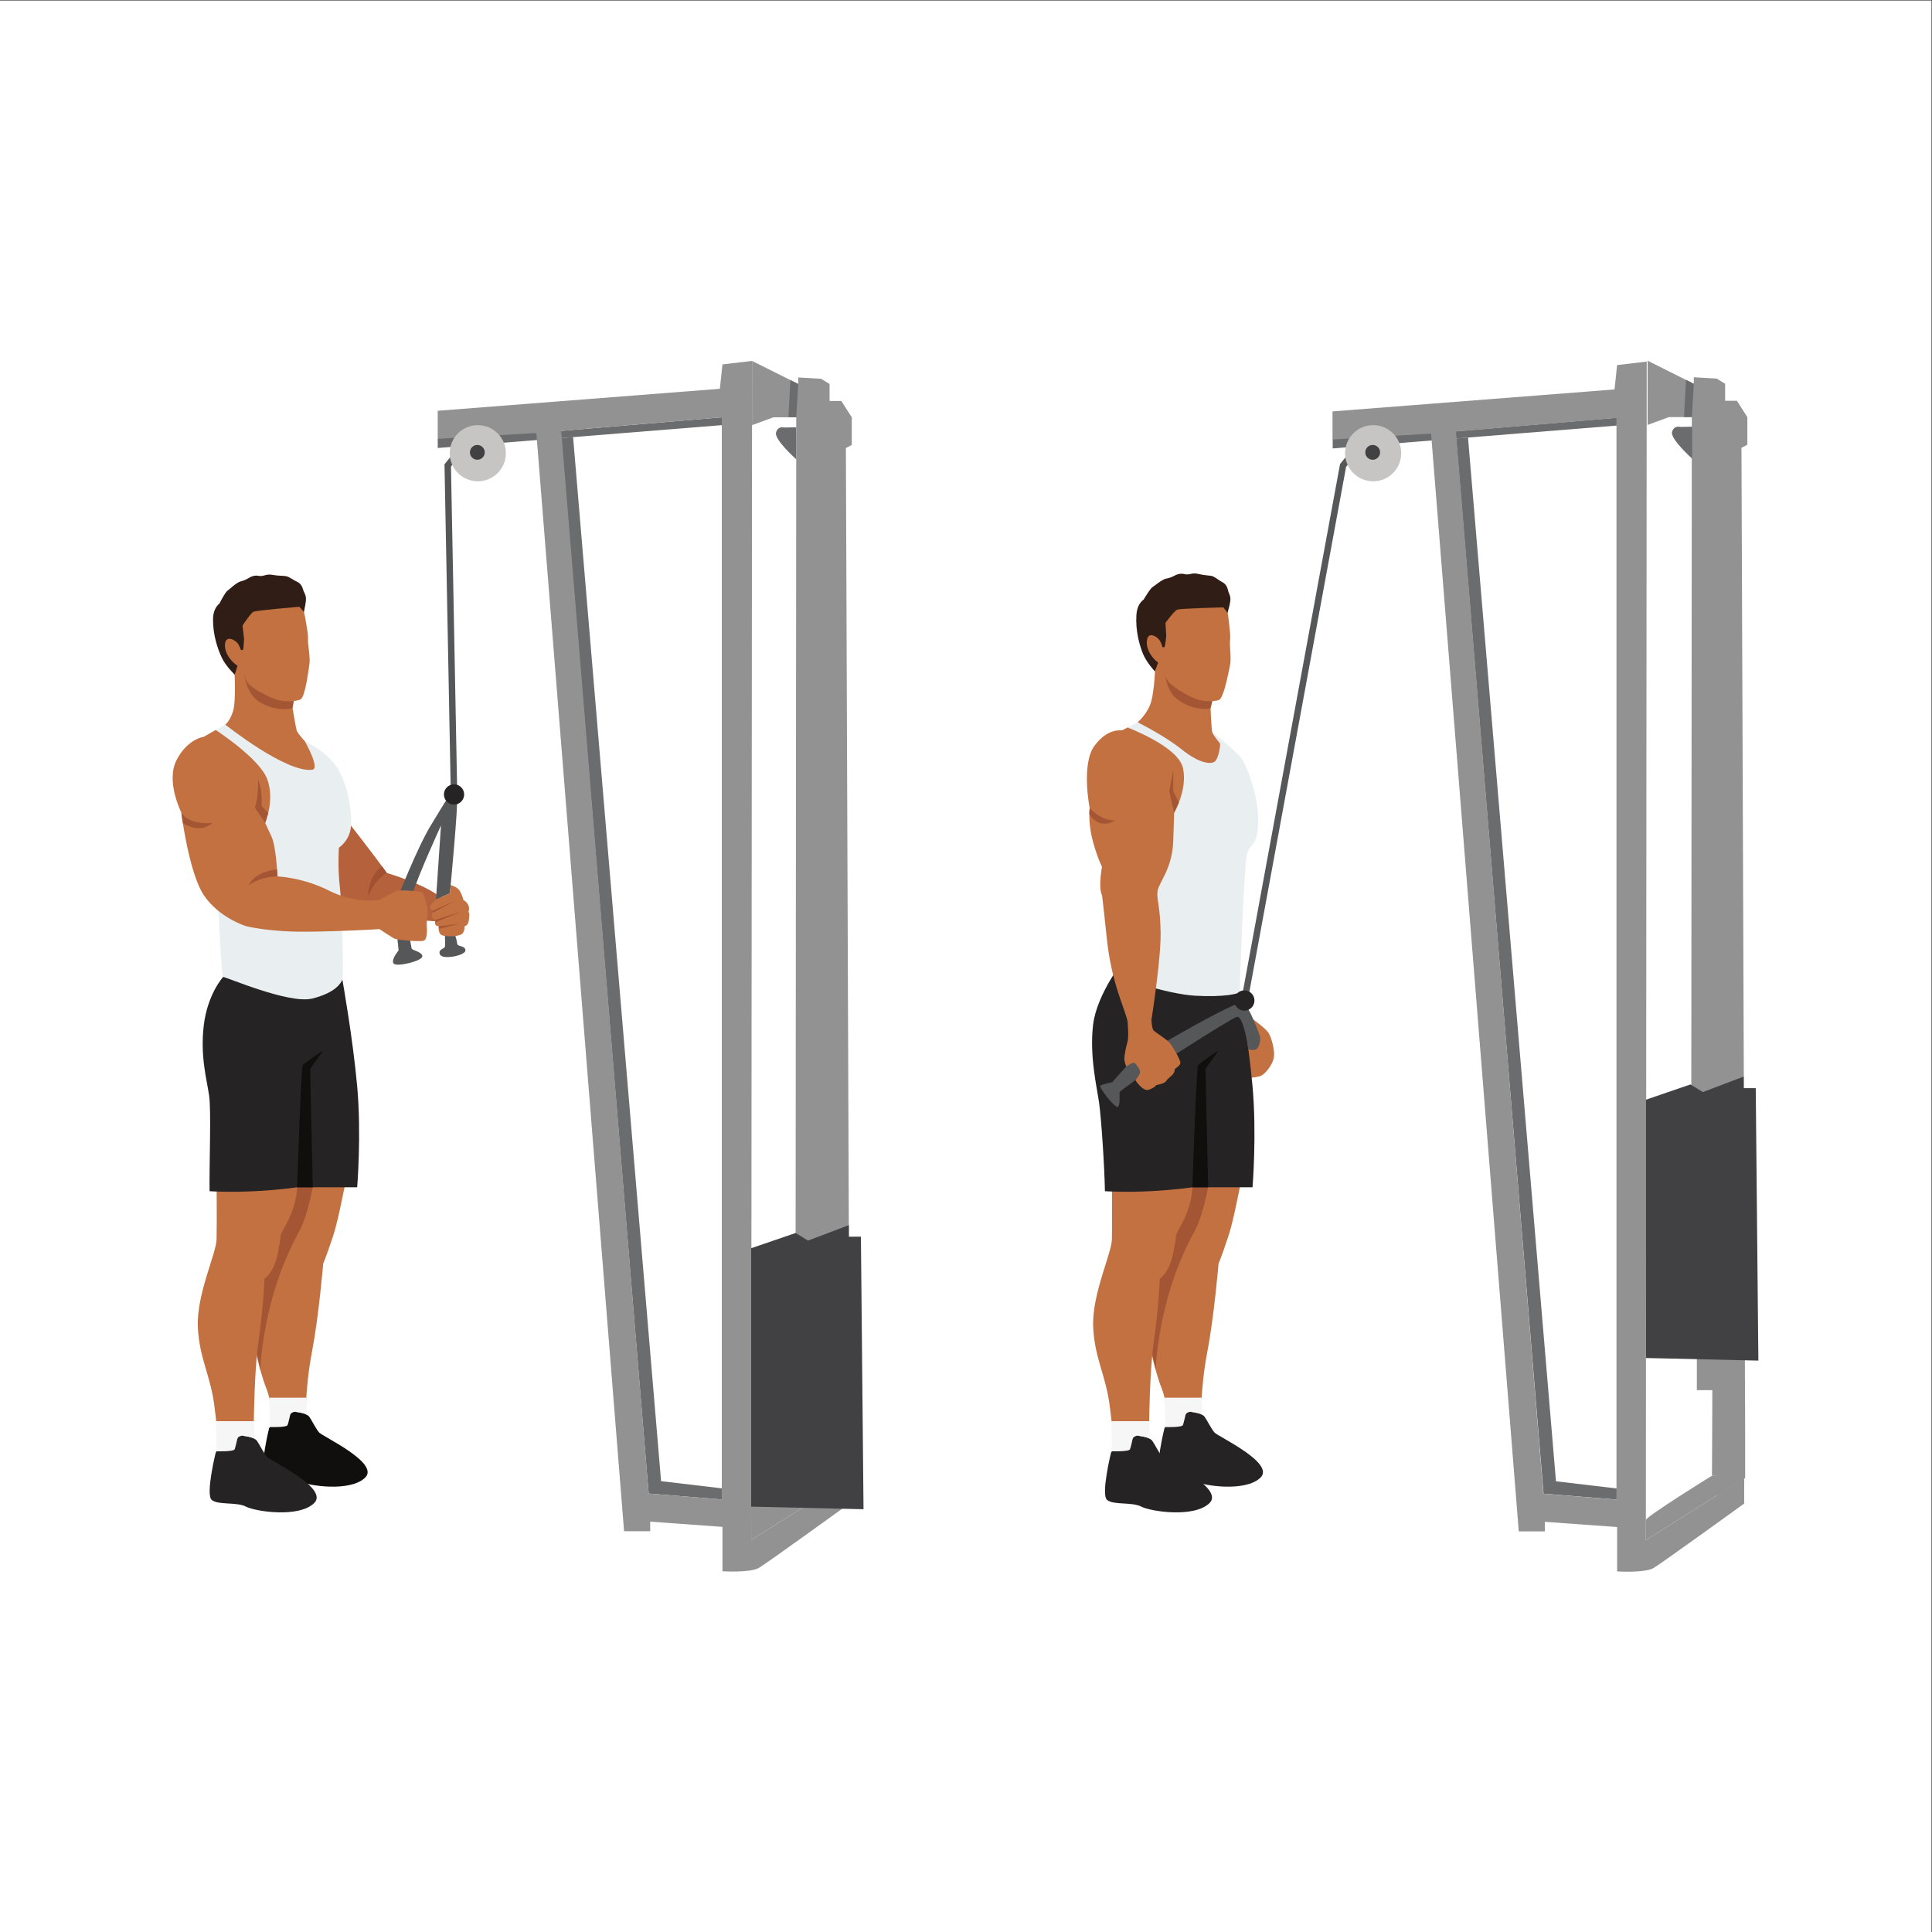 <?xml version="1.0" encoding="UTF-8" standalone="no"?>
<svg
   xmlns:dc="http://purl.org/dc/elements/1.1/"
   xmlns:cc="http://creativecommons.org/ns#"
   xmlns:rdf="http://www.w3.org/1999/02/22-rdf-syntax-ns#"
   xmlns:svg="http://www.w3.org/2000/svg"
   xmlns="http://www.w3.org/2000/svg"
   viewBox="0 0 2666.667 2666.667"
   height="2666.667"
   width="2666.667"
   xml:space="preserve"
   id="svg2"
   version="1.1"><rect x="0" y="0" width="2666.667" height="2666.667" fill="#333333" stroke="none"/><defs
     id="defs6" /><g
     transform="matrix(1.333,0,0,-1.333,0,2666.667)"
     id="g10"><g
       transform="scale(0.1)"
       id="g12"><g
         transform="scale(1.227)"
         id="g14"><path
           id="path16"
           style="fill:#ffffff;fill-opacity:1;fill-rule:nonzero;stroke:none"
           d="M 16300,0 H 0 V 16300 H 16300 V 0" /></g><path
         id="path18"
         style="fill:#6b6c6e;fill-opacity:1;fill-rule:nonzero;stroke:none"
         d="m 5934.05,15479 911.1,-10810.7 628.89,-74.4 v -115 l -757.37,60.9 -905.7,10929.3 123.08,9.9" /><path
         id="path20"
         style="fill:#6b6c6e;fill-opacity:1;fill-rule:nonzero;stroke:none"
         d="m 4724.05,15645.7 -191.6,-184.8 v -94.7 l 2941.59,236.7 v 81.1 l -1920.49,-162.3 -829.5,124" /><path
         id="path22"
         style="fill:#929292;fill-opacity:1;fill-rule:nonzero;stroke:none"
         d="m 7474.04,15602.9 v -11124 l -757.37,60.9 -905.7,11003.7 1663.07,140.5 z m 304.3,-11543.2 9.02,12208.1 -306.55,-36 -27.06,-252.5 -2921.3,-227.7 v -290.7 l 1021.1,60.8 908.4,-11371.9 h 270.5 v 99.2 l 748.36,-54.1 v -459.8 c 0,0 288.52,-18.1 378.68,36 90.16,54.1 937.7,667.2 937.7,667.2 v 261.5 L 7778.34,4059.7" /><path
         id="path24"
         style="fill:#565759;fill-opacity:1;fill-rule:nonzero;stroke:none"
         d="m 4667.93,11778.2 -65.39,3419.2 7.68,9.5 c 16.02,19.7 157.08,193.6 178.27,214.6 l 46.94,-47.5 c -13.4,-13.2 -105.57,-125.6 -165.69,-199.7 l 64.92,-3394.9 -66.73,-1.2" /><path
         id="path26"
         style="fill:#c37140;fill-opacity:1;fill-rule:nonzero;stroke:none"
         d="m 3603.76,7846.5 c -31.55,-54.1 -81.14,-419.2 -157.78,-649.1 -76.64,-230 -99.18,-275 -99.18,-275 0,0 -45.08,-545.5 -117.22,-919.7 -72.12,-374.2 -67.62,-743.9 -67.62,-743.9 0,0 -356.14,-9 -356.14,0 0,9.1 22.53,193.9 -49.59,374.2 -72.13,180.3 -148.77,545.5 -148.77,604.1 0,58.6 180.32,1532.8 193.85,1568.9 13.52,36 119.67,347 275,284 155.33,-63.1 527.45,-243.5 527.45,-243.5" /><path
         id="path28"
         style="fill:#a45634;fill-opacity:1;fill-rule:nonzero;stroke:none"
         d="m 3238.6,7711.3 c 0,0 -54.1,-293 -132.99,-441.8 -78.89,-148.8 -209.63,-392.9 -308.81,-793.8 -99.18,-400.9 -100.85,-657.1 -100.85,-657.1 l -88.49,418.5 238.93,1474.2 c 0,0 339.41,76.4 365.16,67.6 25.75,-8.7 27.05,-67.6 27.05,-67.6" /><path
         id="path30"
         style="fill:#c37140;fill-opacity:1;fill-rule:nonzero;stroke:none"
         d="m 2242.29,7801.4 c 0,0 4.51,-482.3 0,-631.1 -4.51,-148.8 -207.37,-568 -193.85,-901.6 13.53,-333.6 135.74,-506.5 174.32,-844.6 38.57,-338.1 60.11,-381.7 60.11,-381.7 l 345.3,246.8 c 0,0 5.35,514.4 45.4,802.1 58.88,423 64.62,673.3 64.62,673.3 0,0 99.18,58.6 139.76,270.5 40.57,211.8 22.54,175.8 40.57,211.8 18.03,36.1 149.9,235.1 157.79,464.4 7.88,229.3 -369.67,198.3 -486.89,193.8 -117.21,-4.5 -347.13,-103.7 -347.13,-103.7" /><path
         id="path32"
         style="fill:#252323;fill-opacity:1;fill-rule:nonzero;stroke:none"
         d="m 2309.92,9888.7 c 0,0 -160.79,-175.8 -199.87,-500.4 -39.07,-324.6 33.07,-568 55.6,-730.3 22.54,-162.3 0,-725.8 4.51,-987.3 0,0 193.85,-13.5 464.35,0 270.49,13.5 441.8,40.6 441.8,40.6 h 622.13 c 0,0 45.08,545.5 0,1045.9 -45.09,500.4 -153.28,1104.5 -153.28,1104.5 0,0 -1136.06,94.7 -1163.11,85.6 -27.05,-9 -72.13,-58.6 -72.13,-58.6" /><path
         id="path34"
         style="fill:#565759;fill-opacity:1;fill-rule:nonzero;stroke:none"
         d="m 4606.08,10324.5 c 0,0 7.52,-105.2 0,-124.7 -7.51,-19.5 -78.14,-27 -48.08,-81.1 30.05,-54.1 268.99,-6.1 261.47,48 -7.51,54.1 -82.39,28.6 -86.27,70.7 -3.89,42 -37.46,138.2 -37.46,138.2 l -89.66,-51.1" /><path
         id="path36"
         style="fill:#b5613b;fill-opacity:1;fill-rule:nonzero;stroke:none"
         d="m 3576.71,11529.7 c 0,0 297.55,-378.7 428.29,-563.5 0,0 410.24,-121.7 554.5,-252.5 144.26,-130.7 211.89,-249.4 9.02,-249.4 -202.87,0 -631.15,64.6 -775.41,105.2 -144.26,40.6 -383.2,108.2 -383.2,108.2 0,0 -171.31,180.2 -130.74,365.1 40.58,184.9 76.65,302.1 76.65,302.1 l 220.89,184.8" /><path
         id="path38"
         style="fill:#e9eef1;fill-opacity:1;fill-rule:nonzero;stroke:none"
         d="m 2509.78,12474.9 c -36.07,0 -152.53,39.1 -176.95,27.1 -24.42,-12 -222.78,-126.2 -222.78,-126.2 l 87.16,-819 c 0,0 42.83,-836.3 56.35,-903.9 13.53,-67.6 38.32,-770.9 56.36,-764.2 18.03,6.8 680.73,-284 924.17,-223.1 243.44,60.8 297.55,162.3 311.07,196.1 13.52,33.8 -4.51,784.4 -27.05,969.2 -22.54,184.9 -9.02,396.8 -9.02,396.8 0,0 121.73,76.6 126.23,238.9 4.51,162.3 -31.56,397.8 -135.24,575.3 -103.69,177.6 -344.13,288.8 -344.13,288.8 l -646.17,144.2" /><path
         id="path40"
         style="fill:#c37140;fill-opacity:1;fill-rule:nonzero;stroke:none"
         d="m 2426.9,13068.1 c 0,0 19.77,-316.7 -13.3,-424.9 -33.06,-108.2 -80.77,-141.2 -80.77,-141.2 0,0 630.77,-503.4 901.26,-467.2 83.45,11.2 -78.14,295.9 -78.14,295.9 0,0 -75.13,81.1 -84.15,111.2 -9.02,30 -42.45,231 -42.45,231 l -283.61,532.4 c 0,0 -257,31.4 -278.04,23.2 -21.03,-8.2 -40.8,-160.4 -40.8,-160.4" /><path
         id="path42"
         style="fill:#a45634;fill-opacity:1;fill-rule:nonzero;stroke:none"
         d="m 3099.13,13061.5 -140.16,-272.2 -428.78,232.2 c 0,0 16.86,-203.2 162.18,-288.8 167.17,-98.5 306.75,-67.7 336.98,-59.8 l 69.78,388.6" /><path
         id="path44"
         style="fill:#c37140;fill-opacity:1;fill-rule:nonzero;stroke:none"
         d="m 2110.05,12375.8 c 0,0 -169.81,-21.1 -282.51,-242 -112.71,-220.9 49.59,-541 49.59,-541 0,0 77.34,-622.7 232.92,-856.5 155.58,-233.9 434.29,-320.1 434.29,-320.1 0,0 234.42,-63.1 640.16,-58.6 405.74,4.5 743.85,27 743.85,27 v 302.1 c 0,0 -243.44,-45.1 -518.44,94.7 -275,139.7 -537.04,148.7 -537.04,148.7 0,0 -12.96,311.1 -62.55,414.8 -49.59,103.7 -64.58,139.7 -64.58,139.7 0,0 101.06,234.5 21.97,450.8 -79.11,216.5 -534.58,510.9 -534.58,510.9 l -123.08,-70.5" /><path
         id="path46"
         style="fill:#a45634;fill-opacity:1;fill-rule:nonzero;stroke:none"
         d="m 2670.57,11940 c 0,0 13.53,-162.3 -31.56,-297.6 l 106.73,-157.8 31.76,101.6 -69.24,74.2 c 0,0 11.9,162.4 -37.69,279.6" /><path
         id="path48"
         style="fill:#a45634;fill-opacity:1;fill-rule:nonzero;stroke:none"
         d="m 1877.13,11592.8 c 0,0 57.09,-130.7 323.83,-108.2 0,0 -115.88,-122.4 -307.76,-2.6 l -16.07,110.8" /><path
         id="path50"
         style="fill:#a45634;fill-opacity:1;fill-rule:nonzero;stroke:none"
         d="m 2872.87,10930.1 c 0,0 -157.22,4.5 -296.97,-90.1 0,0 53.4,139.7 292.68,162.2 l 4.29,-72.1" /><path
         id="path52"
         style="fill:#a15032;fill-opacity:1;fill-rule:nonzero;stroke:none"
         d="m 4005,10966.2 c 0,0 -108.2,-45.1 -193.86,-243.4 0,0 -3.05,211.9 144.99,311.1 l 48.87,-67.7" /><path
         id="path54"
         style="fill:#100f0d;fill-opacity:1;fill-rule:nonzero;stroke:none"
         d="m 3346.8,9126.9 c -18.04,-9.1 -193.86,-126.3 -211.89,-153.3 -18.03,-27.1 -58.6,-1262.3 -58.6,-1262.3 h 162.29 l -27.05,1226.2 135.25,189.4" /><path
         id="path56"
         style="fill:#565759;fill-opacity:1;fill-rule:nonzero;stroke:none"
         d="m 4566.26,11457.6 c 0,0 -237.19,-517.7 -290.78,-698.8 -53.58,-181.1 -171.31,-117.2 -171.31,-94.7 0,22.6 225.41,581.6 356.15,793.5 130.74,211.9 180.33,311.1 216.39,315.6 36.07,4.5 36.07,-13.6 54.1,-40.6 18.03,-27.1 -72.13,-978.3 -72.13,-978.3 l -144.26,-63.1 51.84,766.4" /><path
         id="path58"
         style="fill:#565759;fill-opacity:1;fill-rule:nonzero;stroke:none"
         d="m 4104.17,10389.1 23.09,-225.4 c 0,0 -87.7,-105.2 -48.63,-138.2 39.07,-33.1 297.54,30 294.53,78.1 -3,48.1 -108.19,60.1 -111.2,81.2 -3,21 -41.07,228.4 -41.07,228.4 l -116.72,-24.1" /><path
         id="path60"
         style="fill:#c37140;fill-opacity:1;fill-rule:nonzero;stroke:none"
         d="m 4514.42,10691.2 c 0,0 -54.1,-48.1 -63.12,-73.6 -9.01,-25.6 31.56,-42.1 31.56,-42.1 0,0 -40.57,-84.2 31.56,-93.2 0,0 -36.07,-63.1 30.05,-69.1 0,0 -15.02,-75.1 36.07,-93.2 51.09,-18 186.34,-12 210.38,21.1 24.05,33 18.04,72.1 18.04,72.1 0,0 39.06,6 45.07,60.1 6.01,54.1 9.02,75 0,82.6 -9.01,7.6 15.03,35.8 -6.01,78.8 -21.03,43 -48.08,43 -51.09,56.5 -3,13.5 -15.03,56.7 -39.07,93.7 -24.04,37 -91.19,55.1 -91.19,55.1 l -7.99,-85.7 -144.26,-63.1" /><path
         id="path62"
         style="fill:#a45634;fill-opacity:1;fill-rule:nonzero;stroke:none"
         d="m 4718.79,10680.7 -235.93,-105.2 -8.69,-25.6 z" /><path
         id="path64"
         style="fill:#a45634;fill-opacity:1;fill-rule:nonzero;stroke:none"
         d="M 4514.42,10482.3 4781.9,10568 4505,10454 Z" /><path
         id="path66"
         style="fill:#a45634;fill-opacity:1;fill-rule:nonzero;stroke:none"
         d="m 4544.47,10413.2 216.39,27 -218.42,-52.5 z" /><path
         id="path68"
         style="fill:#c6c5c3;fill-opacity:1;fill-rule:nonzero;stroke:none"
         d="m 5238.32,15312.1 c 0,-160.6 -130.19,-290.8 -290.79,-290.8 -160.59,0 -290.77,130.2 -290.77,290.8 0,160.6 130.18,290.8 290.77,290.8 160.6,0 290.79,-130.2 290.79,-290.8" /><path
         id="path70"
         style="fill:#414042;fill-opacity:1;fill-rule:nonzero;stroke:none"
         d="m 5019.34,15321.1 c 0,-42.3 -34.32,-76.6 -76.64,-76.6 -42.33,0 -76.65,34.3 -76.65,76.6 0,42.3 34.32,76.6 76.65,76.6 42.32,0 76.64,-34.3 76.64,-76.6" /><path
         id="path72"
         style="fill:#929292;fill-opacity:1;fill-rule:nonzero;stroke:none"
         d="m 7787.36,16267.8 477.87,-238.9 v 67.6 l 236.68,-13.5 87.91,-54.1 v -175.8 h 121.72 l 108.2,-169.1 v -286.3 l -60.86,-31.5 38.31,-10206.6 V 4699.8 L 7778.34,4059.7 c 0,0 -0.99,1244.2 0,1298.3 1.01,54.1 459.84,1740.2 459.84,1740.2 l 6.76,8585.8 h -81.15 -155.53 l -221.39,-81.1 0.49,664.9" /><path
         id="path74"
         style="fill:#6b6c6e;fill-opacity:1;fill-rule:nonzero;stroke:none"
         d="m 8120.97,15578.1 c 0,0 -67.63,20.3 -85.66,-53 -18.03,-73.3 209.29,-276.1 209.29,-276.1 v 331.6 l -123.63,-2.5" /><path
         id="path76"
         style="fill:#6b6c6e;fill-opacity:1;fill-rule:nonzero;stroke:none"
         d="m 8265.23,16028.9 -20.29,-344.9 h -81.15 l 20.29,385.5 81.15,-40.6" /><path
         id="path78"
         style="fill:#414042;fill-opacity:1;fill-rule:nonzero;stroke:none"
         d="m 7777.9,7080.1 460.39,157.8 128.38,-78.9 422.42,160.1 v -119.5 h 125.32 l 27.05,-2822.1 -1163.56,27 v 2675.6" /><path
         id="path80"
         style="fill:#100f0d;fill-opacity:1;fill-rule:nonzero;stroke:none"
         d="m 2786.35,5216.3 c 0,0 -104.58,-423.5 -40.71,-478.9 63.87,-55.3 250.16,-18.4 346.64,-68.3 96.47,-49.8 533.95,-115.4 688.7,35.7 154.75,151.1 -439.61,425.4 -475.99,467 -36.39,41.6 -74.15,123.4 -102.38,162.7 -28.23,39.3 -134.97,50.7 -134.97,50.7 0,0 -52.4,86.7 -107.5,40.6 -55.11,-46.1 -173.79,-209.5 -173.79,-209.5" /><path
         id="path82"
         style="fill:#f5f6f5;fill-opacity:1;fill-rule:nonzero;stroke:none"
         d="m 3053.01,5386.7 c 0,0 -41.16,-5.8 -48.07,-32.1 -6.91,-26.4 -16.99,-79 -27.2,-105.5 -10.22,-26.5 -182.55,-20.7 -182.55,-20.7 l -6.29,304.2 h 382.41 l 8.1,-176.3 c 0,0 -29.28,16.7 -126.4,30.4" /><path
         id="path84"
         style="fill:#252323;fill-opacity:1;fill-rule:nonzero;stroke:none"
         d="m 2233.77,4965.1 c 0,0 -107.14,-433.9 -41.71,-490.6 65.43,-56.7 256.29,-18.9 355.13,-70 98.85,-51 547.05,-118.3 705.59,36.5 158.54,154.8 -450.38,435.8 -487.66,478.5 -37.28,42.6 -75.96,126.4 -104.89,166.7 -28.92,40.3 -138.28,51.9 -138.28,51.9 0,0 -53.67,88.8 -110.13,41.6 -56.46,-47.2 -178.05,-214.6 -178.05,-214.6" /><path
         id="path86"
         style="fill:#f5f6f5;fill-opacity:1;fill-rule:nonzero;stroke:none"
         d="m 2506.96,5139.6 c 0,0 -42.17,-5.8 -49.25,-32.8 -7.08,-27 -17.4,-80.9 -27.86,-108.1 -10.47,-27.1 -187.02,-21.2 -187.02,-21.2 l -6.46,311.7 h 391.8 l 8.29,-180.7 c 0,0 -30,17.1 -129.5,31.1" /><path
         id="path88"
         style="fill:#c37140;fill-opacity:1;fill-rule:nonzero;stroke:none"
         d="m 3928.35,10686.7 c 0,0 157.79,85.6 175.82,94.7 18.04,9 256.97,0 270.49,-18.1 13.53,-18 20.42,-45.4 44.03,-128.6 23.6,-83.3 -2.57,-158.4 0,-203.5 2.56,-45.1 11.57,-159.3 -36.51,-168.3 -48.09,-9 -270.5,6 -306.56,27.1 -36.06,21 -147.27,94.6 -147.27,94.6 0,0 -108.75,99.2 -102.18,138 6.56,38.8 102.18,164.1 102.18,164.1" /><path
         id="path90"
         style="fill:#252323;fill-opacity:1;fill-rule:nonzero;stroke:none"
         d="m 4806.11,11778.8 c 0,-57.9 -46.93,-104.8 -104.81,-104.8 -57.89,0 -104.82,46.9 -104.82,104.8 0,57.9 46.93,104.8 104.82,104.8 57.88,0 104.81,-46.9 104.81,-104.8" /><path
         id="path92"
         style="fill:#2f1d16;fill-opacity:1;fill-rule:nonzero;stroke:none"
         d="m 3152.02,13695.3 c 0.01,0 19.59,80.4 15.33,121.3 -4.25,40.9 -21.05,52.4 -30.27,86.8 -9.23,34.3 -28.94,64.4 -63.96,79.3 -35.03,15 -81.74,52.3 -112.92,56.9 -31.19,4.6 -81.03,2 -143.43,13.5 -62.41,11.4 -89.09,-20.6 -137.08,-11 -47.99,9.6 -84.4,-9.6 -113.73,-27.4 -29.33,-17.9 -51.35,-23.7 -78.49,-31.4 -27.15,-7.6 -76.84,-47.8 -91.23,-61.2 -14.4,-13.4 -16.24,-12.6 -43.47,-35.7 -21.83,-18.5 -64.6,-99.5 -80.69,-130.9 -31.46,-26.1 -65.68,-74.8 -66.31,-163.1 -1.17,-164 48.95,-309.1 91.02,-397.8 42.08,-88.8 133.85,-175.5 133.85,-175.5 l 62.5,203.2 c 0,0 251.71,266.9 259.27,284.9 7.57,18 319.05,114.8 319.05,114.8 l 75.18,44.4 c 0,0 3,10.8 5.38,28.9" /><path
         id="path94"
         style="fill:#c37140;fill-opacity:1;fill-rule:nonzero;stroke:none"
         d="m 3099.27,13722.2 c 0,0 37.99,-39.6 47.37,-55.8 9.38,-16.1 31.8,-169.3 38.56,-207.9 6.75,-38.7 2.46,-92.5 4.51,-111.3 2.05,-18.8 17.16,-134.1 17.07,-179.8 -0.1,-45.7 -31.15,-227 -42.4,-275.2 -11.26,-48.2 -28.4,-112.4 -49.63,-127.4 -21.23,-15 -119.86,-30.8 -210.61,-14 -90.76,16.7 -275.48,114.7 -328.64,171.2 -53.16,56.4 -60.85,185.2 -60.85,185.2 0,0 -35.3,-14 -77.07,19.5 -41.77,33.6 -110.93,108.6 -108.23,200.4 2.7,91.7 75.3,66.6 114.42,34 39.12,-32.5 46.4,-87.7 54.07,-88.1 7.67,-0.4 14.93,2.9 18.56,4.6 3.63,1.7 11.08,96.5 10.27,115.4 -0.79,19 -16.88,131.6 -14.78,135.6 2.1,4.1 83.31,127.2 112.21,141.8 28.89,14.6 475.17,51.8 475.17,51.8" /><g
         transform="scale(1.108)"
         id="g96"><path
           id="path98"
           style="fill:#929292;fill-opacity:1;fill-rule:nonzero;stroke:none"
           d="m 15998.9,5614.61 c 8.1,-32.57 0,-1350.25 0,-1350.25 l 301.1,-24.45 v 1472.31 l -301.1,-97.61" /></g><g
         transform="scale(1.093)"
         id="g100"><path
           id="path102"
           style="fill:#929292;fill-opacity:1;fill-rule:nonzero;stroke:none"
           d="m 16300,5133.29 h -224.8 v 536.16 h 224.8 v -536.16" /></g><g
         transform="scale(1.027)"
         id="g104"><path
           id="path106"
           style="fill:#6b6c6e;fill-opacity:1;fill-rule:nonzero;stroke:none"
           d="m 13623.1,15230 -186.5,-179.9 v -92.2 l 2863.4,230.4 v 79 l -1869.5,-158 -807.4,120.7" /></g><g
         transform="scale(1.027)"
         id="g108"><path
           id="path110"
           style="fill:#6b6c6e;fill-opacity:1;fill-rule:nonzero;stroke:none"
           d="m 14800.9,15067.7 886.9,-10523.43 612.2,-72.43 V 4359.9 l -737.3,59.28 -881.6,10638.92 119.8,9.6" /></g><g
         transform="scale(1.108)"
         id="g112"><path
           id="path114"
           style="fill:#929292;fill-opacity:1;fill-rule:nonzero;stroke:none"
           d="M 15106.4,14076.1 V 4040.63 l -683.3,54.94 -817.1,9926.93 1500.4,126.8 z m 274.5,-10413.65 8.1,11013.55 -276.6,-32.6 -24.3,-227.7 -2635.5,-205.4 V 13948 l 921.2,54.9 819.5,-10259.17 h 244 v 89.49 l 675.1,-48.8 v -414.81 c 0,0 260.4,-16.33 341.7,32.48 81.3,48.8 845.9,601.91 845.9,601.91 v 235.91 l -919.1,-577.46" /></g><path
         id="path116"
         style="fill:#c37140;fill-opacity:1;fill-rule:nonzero;stroke:none"
         d="m 12958.5,9400.4 20.2,47.3 c 0,0 133.1,-95.4 160.1,-143.5 27.1,-48.1 69.1,-189.4 48.1,-264.5 -21,-75.1 -92.1,-162.3 -137.7,-177.3 -45.6,-15.1 -181.3,-30.1 -181.1,-15.1 0.2,15.1 -12.2,279.6 0,324.6 12.3,45.1 90.4,228.5 90.4,228.5" /><path
         id="path118"
         style="fill:#c37140;fill-opacity:1;fill-rule:nonzero;stroke:none"
         d="m 12874.6,7846.5 c -31.6,-54.1 -81.2,-419.2 -157.8,-649.1 -76.6,-230 -99.2,-275 -99.2,-275 0,0 -45.1,-545.5 -117.2,-919.7 -72.1,-374.2 -67.6,-743.9 -67.6,-743.9 0,0 -356.1,-9 -356.1,0 0,9.1 22.5,193.9 -49.6,374.2 -72.2,180.3 -148.8,545.5 -148.8,604.1 0,58.6 180.3,1532.8 193.8,1568.9 13.6,36 119.7,347 275,284 155.4,-63.1 527.5,-243.5 527.5,-243.5" /><path
         id="path120"
         style="fill:#a45634;fill-opacity:1;fill-rule:nonzero;stroke:none"
         d="m 12509.4,7711.3 c 0,0 -54.1,-293 -133,-441.8 -78.9,-148.8 -209.6,-392.9 -308.8,-793.8 -99.2,-400.9 -100.8,-657.1 -100.8,-657.1 l -88.5,418.5 238.9,1474.2 c 0,0 339.4,76.4 365.2,67.6 25.7,-8.7 27,-67.6 27,-67.6" /><path
         id="path122"
         style="fill:#c37140;fill-opacity:1;fill-rule:nonzero;stroke:none"
         d="m 11513.1,7801.4 c 0,0 4.5,-482.3 0,-631.1 -4.5,-148.8 -207.3,-568 -193.8,-901.6 13.5,-333.6 135.7,-506.5 174.3,-844.6 38.6,-338.1 60.1,-381.7 60.1,-381.7 l 345.3,246.8 c 0,0 5.4,514.4 45.4,802.1 58.9,423 64.6,673.3 64.6,673.3 0,0 99.2,58.6 139.8,270.5 40.6,211.8 22.5,175.8 40.6,211.8 18,36.1 149.8,235.1 157.7,464.4 7.9,229.3 -369.6,198.3 -486.8,193.8 -117.3,-4.5 -347.2,-103.7 -347.2,-103.7" /><path
         id="path124"
         style="fill:#252323;fill-opacity:1;fill-rule:nonzero;stroke:none"
         d="m 11648.1,10081.5 c 0,0 -290.4,-361.8 -329.5,-686.4 -39,-324.6 39.7,-649.2 62.3,-811.5 22.5,-162.3 55.6,-651.4 60.1,-912.9 0,0 193.8,-13.5 464.3,0 270.5,13.5 441.8,40.6 441.8,40.6 h 622.2 c 0,0 45,545.5 0,1045.9 -45.1,500.4 -153.3,1104.5 -153.3,1104.5 0,0 -1136.1,94.7 -1163.1,85.6 -27.1,-9 -4.8,134.2 -4.8,134.2" /><path
         id="path126"
         style="fill:#e9eef1;fill-opacity:1;fill-rule:nonzero;stroke:none"
         d="m 11995.2,12530.5 -215.3,-4.5 -226.5,-117.2 c 0,0 0,-403.5 -4.5,-430.5 -4.5,-27.1 -15.7,-259.8 51.9,-642.4 67.6,-382.7 -155.5,-951.3 -115,-1154.1 40.6,-202.9 94.9,-293.1 94.9,-293.1 0,0 491.2,-175.8 793.2,-193.8 302.1,-18 466.8,22.2 463.7,40.5 -3,18.2 41.3,1271.4 72.8,1415.6 31.6,144.3 103.7,63.1 117.2,320.1 13.5,257 -107.1,572.6 -159.5,662.7 -52.4,90.2 -315.3,287 -315.3,287 l -557.6,109.7" /><path
         id="path128"
         style="fill:#c37140;fill-opacity:1;fill-rule:nonzero;stroke:none"
         d="m 11959.2,13565.9 c 4.5,-21 2.9,-457.9 2.9,-457.9 0,0 -7.4,-240.6 -41.2,-365.1 -33.8,-124.5 -141,-216.9 -141,-216.9 0,0 283,-141.2 454.3,-279.5 171.3,-138.2 288.5,-156.3 336.6,-132.2 48.1,24 68.6,183.3 61.4,192.3 -7.3,9 -70.4,87.2 -79.4,114.2 -9.1,27.1 -18.1,249.8 -18.1,249.8 0,0 -176.8,648.9 -279.2,663.9 -102.5,15 -253.7,56.7 -253.7,56.7 l -42.6,174.7" /><path
         id="path130"
         style="fill:#a45634;fill-opacity:1;fill-rule:nonzero;stroke:none"
         d="m 12632.2,13053.2 -159.3,-261.5 -411.1,262.3 c 0,0 2.3,-203.9 141.1,-299.7 159.7,-110.2 301.1,-89.5 331.8,-83.7 l 97.5,382.6" /><path
         id="path132"
         style="fill:#100f0d;fill-opacity:1;fill-rule:nonzero;stroke:none"
         d="m 12617.6,9126.9 c -18,-9.1 -193.8,-126.3 -211.9,-153.3 -18,-27.1 -58.6,-1262.3 -58.6,-1262.3 h 162.3 l -27,1226.2 135.2,189.4" /><path
         id="path134"
         style="fill:#565759;fill-opacity:1;fill-rule:nonzero;stroke:none"
         d="m 12900.9,9540.2 -65.6,12.1 1040.4,5648 5.3,6.6 c 16.1,19.7 157.1,193.6 178.3,214.6 l 47,-47.5 c -13.6,-13.4 -108,-128.6 -168.1,-202.6 L 12900.9,9540.2" /><path
         id="path136"
         style="fill:#c6c5c3;fill-opacity:1;fill-rule:nonzero;stroke:none"
         d="m 14509.1,15312.1 c 0,-160.6 -130.1,-290.8 -290.7,-290.8 -160.6,0 -290.8,130.2 -290.8,290.8 0,160.6 130.2,290.8 290.8,290.8 160.6,0 290.7,-130.2 290.7,-290.8" /><path
         id="path138"
         style="fill:#414042;fill-opacity:1;fill-rule:nonzero;stroke:none"
         d="m 14290.2,15321.1 c 0,-42.3 -34.4,-76.6 -76.7,-76.6 -42.3,0 -76.6,34.3 -76.6,76.6 0,42.3 34.3,76.6 76.6,76.6 42.3,0 76.7,-34.3 76.7,-76.6" /><g
         transform="scale(1.11)"
         id="g140"><path
           id="path142"
           style="fill:#929292;fill-opacity:1;fill-rule:nonzero;stroke:none"
           d="m 16300,14131.6 -97.5,152.3 h -109.7 v 158.5 l -79.2,48.7 -213.2,12.2 v -60.9 l -430.6,215.2 -0.5,-599.1 199.5,73.1 h 213.3 l -5.7,-7199.78 h 243 V 4071.17 l 260.2,163.45 v 414.29 l -34.5,9196.29 54.9,28.5 v 257.9" /></g><g
         transform="scale(1.075)"
         id="g144"><path
           id="path146"
           style="fill:#6b6c6e;fill-opacity:1;fill-rule:nonzero;stroke:none"
           d="m 16185,14497.1 c 0,0 -62.9,18.9 -79.8,-49.3 -16.7,-68.2 194.8,-257 194.8,-257 v 308.7 l -115,-2.4" /></g><g
         transform="scale(1.076)"
         id="g148"><path
           id="path150"
           style="fill:#6b6c6e;fill-opacity:1;fill-rule:nonzero;stroke:none"
           d="m 16300,14899 -18.9,-320.5 h -75.4 l 18.8,358.2 75.5,-37.7" /></g><g
         transform="scale(1.117)"
         id="g152"><path
           id="path154"
           style="fill:#414042;fill-opacity:1;fill-rule:nonzero;stroke:none"
           d="m 15258.6,7715.61 412,141.23 115,-70.61 378,143.29 v -106.96 h 112.1 l 24.3,-2525.77 -1041.4,24.16 v 2394.66" /></g><path
         id="path156"
         style="fill:#252323;fill-opacity:1;fill-rule:nonzero;stroke:none"
         d="m 12057.2,5216.3 c 0,0 -104.6,-423.5 -40.7,-478.9 63.8,-55.3 250.1,-18.4 346.6,-68.3 96.5,-49.8 534,-115.4 688.7,35.7 154.8,151.1 -439.6,425.4 -476,467 -36.4,41.6 -74.1,123.4 -102.4,162.7 -28.2,39.3 -134.9,50.7 -134.9,50.7 0,0 -52.4,86.7 -107.5,40.6 -55.1,-46.1 -173.8,-209.5 -173.8,-209.5" /><path
         id="path158"
         style="fill:#f5f6f5;fill-opacity:1;fill-rule:nonzero;stroke:none"
         d="m 12323.8,5386.7 c 0,0 -41.1,-5.8 -48,-32.1 -6.9,-26.4 -17,-79 -27.2,-105.5 -10.2,-26.5 -182.6,-20.7 -182.6,-20.7 l -6.3,304.2 h 382.4 l 8.1,-176.3 c 0,0 -29.2,16.7 -126.4,30.4" /><path
         id="path160"
         style="fill:#252323;fill-opacity:1;fill-rule:nonzero;stroke:none"
         d="m 11504.6,4965.1 c 0,0 -107.1,-433.9 -41.7,-490.6 65.4,-56.7 256.3,-18.9 355.1,-70 98.9,-51 547.1,-118.3 705.6,36.5 158.6,154.8 -450.4,435.8 -487.7,478.5 -37.2,42.6 -75.9,126.4 -104.8,166.7 -29,40.3 -138.3,51.9 -138.3,51.9 0,0 -53.7,88.8 -110.2,41.6 -56.4,-47.2 -178,-214.6 -178,-214.6" /><path
         id="path162"
         style="fill:#f5f6f5;fill-opacity:1;fill-rule:nonzero;stroke:none"
         d="m 11777.8,5139.6 c 0,0 -42.2,-5.8 -49.3,-32.8 -7,-27 -17.4,-80.9 -27.8,-108.1 -10.5,-27.1 -187,-21.2 -187,-21.2 l -6.5,311.7 h 391.8 l 8.3,-180.7 c 0,0 -30,17.1 -129.5,31.1" /><path
         id="path164"
         style="fill:#c37140;fill-opacity:1;fill-rule:nonzero;stroke:none"
         d="m 11410.3,11029.3 c 0,0 -39.4,-211.9 0,-293 0,0 2.5,5.7 51,-455.3 48.4,-461.1 186.8,-716.8 213.9,-852.1 l 247.9,18 c 0,0 99.2,626.7 94.7,906.2 -4.5,279.5 -45.1,342.6 -31.6,428.3 13.6,85.6 153.5,229.9 162.4,518.4 8.9,288.5 8.9,288.5 8.9,288.5 0,0 143.8,248.6 90.2,468.9 -53.6,220.2 -572.2,414.8 -572.2,414.8 l -54.1,-28 c -10.7,-5.6 -149.1,27.9 -288.9,-161.4 -139.7,-189.4 -49.5,-644.7 -49.5,-644.7 0,0 -17.7,-135.2 24.9,-311 42.7,-175.9 102.4,-297.6 102.4,-297.6" /><path
         id="path166"
         style="fill:#a45634;fill-opacity:1;fill-rule:nonzero;stroke:none"
         d="m 12148.6,12030.1 -41.6,-216.4 50.5,-225.4 49.3,107 -58.2,113.9 v 220.9" /><path
         id="path168"
         style="fill:#a45634;fill-opacity:1;fill-rule:nonzero;stroke:none"
         d="m 11548.9,11511.7 c 0,0 -130.7,-18 -265.9,126.2 l -3.6,-63.5 c 0,0 93.7,-170.9 269.5,-62.7" /><path
         id="path170"
         style="fill:#565759;fill-opacity:1;fill-rule:nonzero;stroke:none"
         d="m 11757,9072.8 c -6.7,-3 -95,-111.2 -95,-111.2 l -146.1,-162.3 c 0,0 -105.2,-21.1 -123.2,-36.1 -18.1,-15 153.9,-237.4 182.1,-219.4 28.2,18 13.2,141.2 19.2,153.3 6,12 163,123.2 163,123.2 0,0 982.7,640.3 1051.2,655.2 68.5,14.9 118.1,-334.7 118.1,-334.7 0,0 50.2,-20 83.3,1.1 33,21 42.1,99.2 39.1,120.2 -3,21 -114.7,333.6 -180.6,360.7 -65.9,27 -919.4,-474.9 -919.4,-474.9 l -191.7,-75.1" /><g
         transform="scale(1.108)"
         id="g172"><path
           id="path174"
           style="fill:#929292;fill-opacity:1;fill-rule:nonzero;stroke:none"
           d="m 15380.4,3849.46 c 0.3,32.57 618.5,414.9 618.5,414.9 l 301.1,-24.45 -919.1,-577.46 -0.5,187.01" /></g><path
         id="path176"
         style="fill:#c37140;fill-opacity:1;fill-rule:nonzero;stroke:none"
         d="m 11675.2,9428.9 c 0,0 15,-157.8 0,-208.9 -15.1,-51.1 -30.1,-129.2 -33.1,-168.3 -3,-39.1 19.9,-90.1 19.9,-90.1 0,0 61.3,42 79.3,39 18,-3 69.1,-72.1 63.1,-102.2 -6,-30 -47.4,-78.1 -47.4,-78.1 0,0 74.5,-120.2 137.6,-99.2 63.1,21.1 78.1,48.1 78.1,48.1 0,0 87.2,15 102.2,42.1 15,27 57.3,51.1 73.7,75.1 16.5,24.1 13.5,39.1 16.5,48.1 3,9 60.1,36.1 57.1,69.1 -3,33.1 -81.2,171.3 -114.3,207.4 -33,36.1 -141.2,102.2 -162.2,123.2 -21.1,21.1 -22.6,112.7 -22.6,112.7 l -199.8,58.6 -48.1,-76.6" /><path
         id="path178"
         style="fill:#252323;fill-opacity:1;fill-rule:nonzero;stroke:none"
         d="m 12989.3,9645 c 0,-57.9 -46.9,-104.8 -104.8,-104.8 -57.9,0 -104.8,46.9 -104.8,104.8 0,57.9 46.9,104.9 104.8,104.9 57.9,0 104.8,-47 104.8,-104.9" /><path
         id="path180"
         style="fill:#2f1d16;fill-opacity:1;fill-rule:nonzero;stroke:none"
         d="m 12717.7,13686.1 c 0,0 24.3,79.2 22.5,120.2 -1.9,41.1 -18,53.6 -25.2,88.4 -7.2,34.8 -25.1,66 -59.2,83 -34.1,17 -78.5,56.9 -109.4,63.4 -30.8,6.4 -80.7,6.7 -142.4,21.8 -61.6,15.1 -90.1,-15.3 -137.4,-2.9 -47.4,12.4 -84.9,-4.6 -115.2,-20.7 -30.3,-16.1 -52.6,-20.6 -80.2,-26.7 -27.5,-6.1 -79.5,-43.2 -94.6,-55.7 -15.2,-12.6 -17,-11.7 -45.5,-33.2 -22.9,-17.2 -70.3,-95.5 -88.3,-125.9 -32.9,-24.3 -69.9,-70.8 -75.7,-158.9 -10.8,-163.7 30.7,-311.4 67.5,-402.5 36.8,-91.1 123.4,-183.1 123.4,-183.1 l 74.3,199.2 c 0,0 266.9,251.8 275.5,269.3 8.6,17.5 325.2,95.9 325.2,95.9 l 77.7,39.9 c 0,0 3.6,10.5 7,28.5" /><path
         id="path182"
         style="fill:#c37140;fill-opacity:1;fill-rule:nonzero;stroke:none"
         d="m 12666.7,13716.1 c 0,0 35.6,-41.8 44,-58.5 8.4,-16.7 21.8,-170.9 26.3,-209.8 4.5,-39 -3,-92.5 -2,-111.4 0.9,-18.9 9.2,-134.8 6.5,-180.5 -2.8,-45.7 -44.4,-224.8 -58.5,-272.2 -14.1,-47.5 -34.9,-110.5 -57,-124.3 -22.1,-13.7 -121.5,-23.8 -211.1,-1.7 -89.6,22.1 -268.3,130.7 -318,190.2 -49.8,59.5 -49.9,188.4 -49.9,188.4 0,0 -36.1,-11.9 -75.8,24.1 -39.7,35.9 -104.4,114.9 -96.3,206.3 8.1,91.5 79.1,62.1 116.2,27.3 37.2,-34.8 41.2,-90.2 48.8,-91.1 7.7,-0.9 15.1,2 18.8,3.5 3.8,1.4 16.7,95.6 17.1,114.6 0.3,19 -9.2,132.3 -6.9,136.2 2.4,3.9 90.7,122.2 120.4,135 29.7,12.9 477.4,23.9 477.4,23.9" /></g></g></svg>